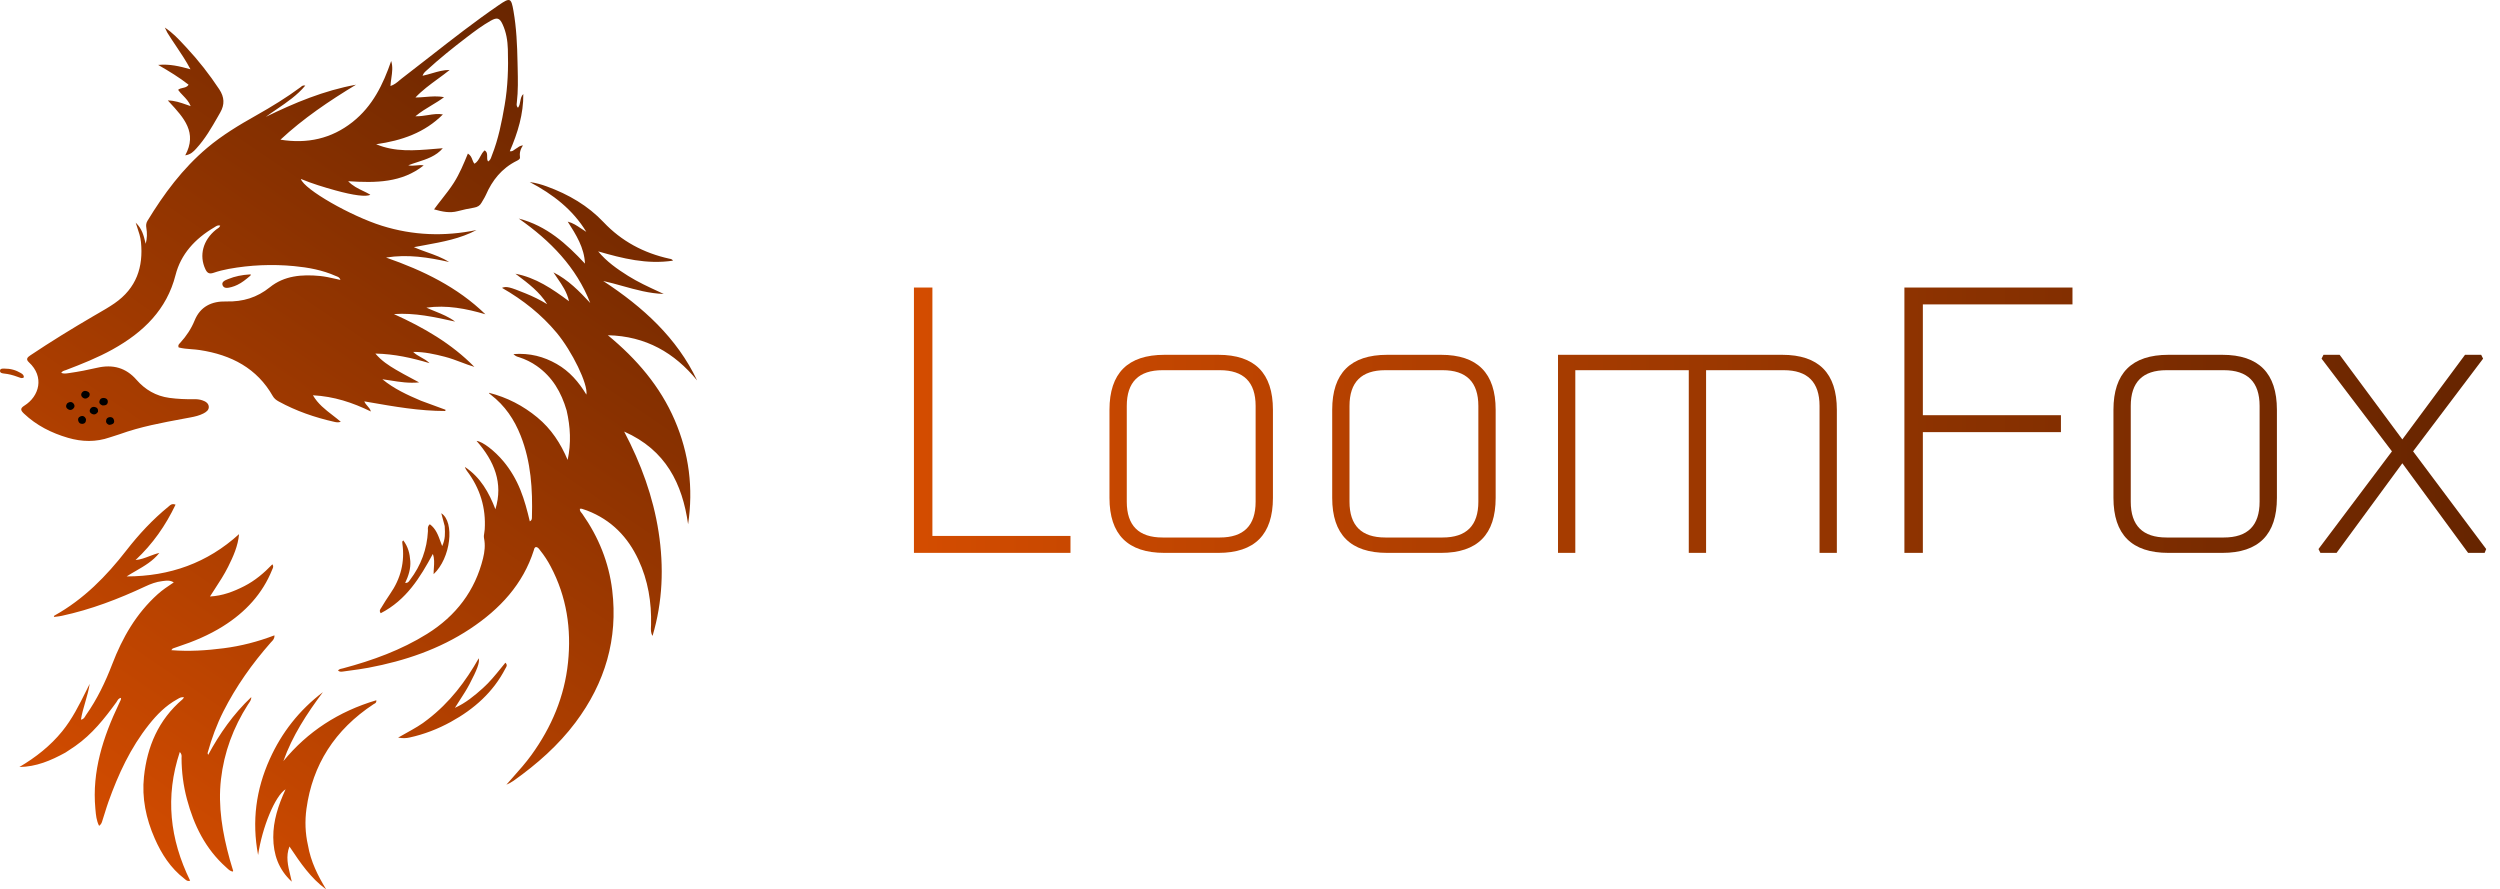 <svg width="208" height="74" viewBox="0 0 208 74" fill="none" xmlns="http://www.w3.org/2000/svg">
<path fill-rule="evenodd" clip-rule="evenodd" d="M31.814 31.554C32.773 32.346 33.891 32.86 35.028 33.342C35.749 33.611 36.409 33.852 37.069 34.093L37.048 34.195C34.912 34.198 32.818 33.831 30.665 33.455C30.547 33.434 30.429 33.413 30.31 33.393C30.373 33.554 30.475 33.668 30.575 33.781C30.691 33.911 30.805 34.039 30.858 34.236C29.326 33.49 27.793 32.981 26.036 32.887C26.443 33.596 27.055 34.069 27.668 34.543C27.901 34.723 28.133 34.903 28.355 35.095C28.128 35.167 27.973 35.133 27.819 35.099C26.192 34.733 24.637 34.197 23.188 33.402C22.983 33.289 22.81 33.157 22.694 32.952C21.392 30.656 19.264 29.524 16.609 29.123C16.381 29.088 16.15 29.07 15.921 29.053C15.562 29.026 15.205 28.998 14.864 28.907C14.786 28.739 14.879 28.643 14.963 28.556C14.974 28.545 14.985 28.533 14.995 28.522C15.505 27.965 15.915 27.346 16.192 26.664C16.661 25.509 17.607 25.048 18.832 25.081C20.214 25.117 21.392 24.753 22.45 23.901C23.652 22.932 25.116 22.816 26.625 22.962C27.052 23.004 27.469 23.098 27.907 23.197C28.044 23.228 28.183 23.259 28.326 23.29C28.266 23.088 28.126 23.034 27.999 22.986C27.973 22.976 27.948 22.966 27.924 22.956C26.828 22.469 25.655 22.253 24.463 22.14C22.642 21.968 20.826 22.044 19.027 22.373C18.599 22.451 18.174 22.559 17.765 22.699C17.404 22.822 17.235 22.709 17.091 22.405C16.547 21.255 16.886 19.976 17.977 19.102C18.008 19.077 18.043 19.055 18.079 19.033C18.177 18.972 18.279 18.908 18.321 18.768C18.14 18.715 18.01 18.799 17.888 18.878C17.863 18.895 17.838 18.911 17.813 18.925C16.217 19.868 15.044 21.154 14.604 22.887C13.88 25.741 11.947 27.64 9.365 29.073C8.13 29.759 6.813 30.283 5.488 30.789C5.461 30.799 5.433 30.807 5.405 30.816C5.296 30.85 5.179 30.886 5.094 31.024C5.3 31.107 5.497 31.077 5.691 31.048C5.716 31.044 5.741 31.04 5.766 31.037C6.544 30.926 7.314 30.777 8.077 30.599C9.393 30.294 10.486 30.599 11.36 31.603C12.068 32.415 12.972 32.952 14.093 33.104C14.771 33.195 15.457 33.225 16.143 33.212C16.378 33.208 16.608 33.23 16.832 33.306C17.11 33.4 17.352 33.551 17.371 33.84C17.388 34.114 17.161 34.28 16.922 34.402C16.586 34.575 16.215 34.661 15.844 34.73C15.658 34.765 15.472 34.8 15.285 34.834C13.485 35.169 11.685 35.502 9.961 36.125C9.817 36.177 9.669 36.222 9.522 36.267C9.392 36.306 9.262 36.346 9.134 36.391C7.98 36.793 6.822 36.766 5.661 36.428C4.274 36.024 3.03 35.392 1.996 34.413C1.725 34.156 1.646 33.987 2.027 33.75C3.269 32.976 3.718 31.35 2.407 30.143C2.118 29.878 2.29 29.721 2.533 29.559C4.234 28.421 5.98 27.348 7.753 26.312C7.877 26.239 8.002 26.167 8.128 26.095C8.6 25.823 9.073 25.55 9.519 25.243C11.364 23.973 11.934 22.203 11.729 20.139C11.688 19.718 11.554 19.32 11.408 18.886C11.369 18.768 11.329 18.648 11.289 18.524C11.817 19.022 11.956 19.602 12.098 20.19C12.105 20.222 12.113 20.254 12.121 20.286C12.243 19.837 12.251 19.396 12.176 18.962C12.138 18.743 12.157 18.557 12.27 18.371C13.634 16.134 15.184 14.03 17.242 12.297C18.487 11.249 19.887 10.405 21.316 9.601C22.593 8.881 23.841 8.119 25.012 7.25C25.026 7.24 25.04 7.228 25.054 7.215C25.125 7.155 25.206 7.086 25.401 7.119C24.727 7.926 23.882 8.502 23.041 9.075C22.728 9.287 22.417 9.499 22.114 9.723C24.509 8.554 26.95 7.535 29.621 7.047C27.383 8.403 25.234 9.851 23.334 11.621C25.577 11.985 27.584 11.531 29.32 10.162C31.014 8.827 31.878 7.009 32.546 5.075C32.696 5.552 32.629 6.019 32.561 6.498C32.53 6.715 32.498 6.934 32.487 7.157C32.803 7.051 33.016 6.871 33.22 6.698C33.286 6.643 33.351 6.588 33.418 6.536C34.195 5.942 34.965 5.34 35.735 4.738C37.624 3.262 39.513 1.785 41.501 0.423C42.441 -0.222 42.53 -0.182 42.721 0.908C42.967 2.319 43.03 3.743 43.058 5.167C43.062 5.324 43.065 5.481 43.069 5.638C43.092 6.605 43.114 7.574 42.999 8.54C42.998 8.551 42.997 8.562 42.995 8.573C42.979 8.694 42.962 8.827 43.095 8.968C43.221 8.803 43.256 8.611 43.289 8.421C43.328 8.204 43.365 7.99 43.54 7.823C43.554 9.478 43.086 11.036 42.413 12.582C42.594 12.615 42.699 12.534 42.798 12.456C42.841 12.423 42.883 12.39 42.93 12.368C42.981 12.343 43.028 12.31 43.076 12.275C43.183 12.197 43.301 12.112 43.513 12.098C43.278 12.43 43.215 12.755 43.262 13.105C43.279 13.226 43.127 13.315 43.012 13.372C41.744 13.996 40.955 15.001 40.425 16.219C40.361 16.364 40.278 16.502 40.195 16.64C40.148 16.717 40.102 16.795 40.058 16.874C39.927 17.113 39.723 17.228 39.44 17.276C38.982 17.354 38.526 17.451 38.078 17.57C37.429 17.743 36.82 17.619 36.112 17.419C36.33 17.119 36.554 16.832 36.775 16.551C37.126 16.104 37.467 15.668 37.762 15.203C38.24 14.45 38.576 13.632 38.925 12.786L38.929 12.776C39.164 12.924 39.233 13.109 39.3 13.288C39.344 13.407 39.388 13.524 39.479 13.623C39.715 13.479 39.835 13.255 39.955 13.03C40.056 12.843 40.157 12.655 40.324 12.511C40.536 12.649 40.533 12.839 40.53 13.03C40.528 13.171 40.526 13.313 40.609 13.436C40.785 13.335 40.84 13.176 40.892 13.023C40.905 12.987 40.917 12.951 40.931 12.917C41.469 11.563 41.745 10.149 41.99 8.728C42.254 7.193 42.301 5.646 42.254 4.096C42.232 3.381 42.12 2.675 41.811 2.013C41.567 1.49 41.352 1.427 40.829 1.723C40.127 2.12 39.488 2.6 38.853 3.085C37.698 3.968 36.563 4.873 35.499 5.854C35.484 5.868 35.469 5.881 35.453 5.895C35.345 5.992 35.228 6.096 35.157 6.303C35.432 6.246 35.695 6.169 35.954 6.093C36.436 5.952 36.903 5.815 37.413 5.82C37.093 6.079 36.76 6.322 36.426 6.566C35.774 7.043 35.121 7.52 34.563 8.112C34.841 8.111 35.116 8.088 35.39 8.066C35.906 8.023 36.42 7.98 36.945 8.086C36.621 8.333 36.27 8.544 35.911 8.76C35.464 9.029 35.003 9.306 34.561 9.673C34.937 9.682 35.282 9.627 35.614 9.575C36.036 9.508 36.436 9.444 36.849 9.52C35.342 11.038 33.422 11.701 31.296 12C32.869 12.665 34.499 12.527 36.141 12.389C36.374 12.369 36.608 12.349 36.842 12.332C36.278 12.989 35.507 13.238 34.735 13.487C34.477 13.571 34.218 13.654 33.966 13.753C34.19 13.806 34.411 13.785 34.632 13.763C34.838 13.742 35.044 13.722 35.251 13.763C33.439 15.202 31.281 15.23 28.967 15.076C29.341 15.471 29.784 15.683 30.214 15.889C30.419 15.988 30.622 16.084 30.812 16.199C30.496 16.4 29.393 16.253 27.903 15.839C26.942 15.572 25.989 15.285 25.03 14.888C25.318 15.774 29.203 17.978 31.773 18.783C34.36 19.593 36.98 19.692 39.647 19.139C38.299 19.857 36.826 20.125 35.335 20.397C35.035 20.451 34.734 20.506 34.433 20.564C34.787 20.721 35.153 20.852 35.519 20.982C36.154 21.208 36.789 21.434 37.364 21.798C35.641 21.412 33.916 21.138 32.119 21.429C35.2 22.5 38.064 23.889 40.385 26.148C38.781 25.675 37.171 25.362 35.477 25.595C35.718 25.707 35.965 25.807 36.212 25.907C36.79 26.142 37.367 26.376 37.865 26.757L37.815 26.746C36.158 26.378 34.51 26.011 32.771 26.131C35.261 27.253 37.578 28.596 39.469 30.526C39.098 30.415 38.739 30.279 38.38 30.143C37.927 29.972 37.475 29.802 37.003 29.681C36.166 29.466 35.327 29.273 34.373 29.278C34.572 29.475 34.801 29.602 35.034 29.73C35.276 29.863 35.521 29.999 35.74 30.216C34.242 29.769 32.827 29.453 31.23 29.417C31.749 30.027 32.342 30.406 32.946 30.763C33.357 31.006 33.78 31.232 34.232 31.473C34.439 31.582 34.651 31.696 34.871 31.815C34.023 31.9 33.258 31.778 32.502 31.657C32.273 31.621 32.044 31.584 31.814 31.554ZM47.228 38.265C47.532 36.873 47.456 35.513 47.145 34.157C46.7 32.638 45.97 31.37 44.658 30.448C44.209 30.132 43.72 29.894 43.193 29.722C43.172 29.715 43.151 29.709 43.13 29.703C43.013 29.669 42.883 29.631 42.718 29.459C44.091 29.359 45.242 29.67 46.316 30.282C47.388 30.893 48.15 31.78 48.788 32.833C48.943 31.98 47.594 29.219 46.309 27.68C45.054 26.179 43.529 24.96 41.766 23.95C42.134 23.801 42.401 23.873 43.725 24.41C44.349 24.663 44.95 24.956 45.527 25.311C44.903 24.295 43.962 23.587 43.011 22.871C42.968 22.838 42.924 22.806 42.881 22.773C44.574 23.098 45.926 24.014 47.341 25.063C47.171 24.298 46.773 23.723 46.381 23.156C46.267 22.992 46.154 22.828 46.046 22.66C47.284 23.282 48.2 24.236 49.108 25.209C47.957 22.247 45.807 20.036 43.159 18.184C45.49 18.789 47.128 20.283 48.669 21.933C48.614 20.607 47.929 19.53 47.234 18.439C47.663 18.547 48.004 18.778 48.344 19.009C48.487 19.106 48.63 19.203 48.779 19.29C47.667 17.449 46.01 16.164 44.076 15.148C44.576 15.211 45.043 15.347 45.501 15.514C47.309 16.174 48.92 17.113 50.218 18.487C51.701 20.056 53.54 21.052 55.707 21.527C55.719 21.529 55.732 21.532 55.745 21.534C55.83 21.55 55.92 21.568 55.992 21.686C53.823 22.015 51.8 21.503 49.766 20.914C50.459 21.755 51.339 22.377 52.261 22.955C53.074 23.464 53.947 23.867 54.827 24.273C54.958 24.334 55.09 24.395 55.221 24.456C54.033 24.42 52.915 24.108 51.791 23.794C51.26 23.646 50.728 23.498 50.186 23.378C53.504 25.548 56.323 28.115 58 31.653C56.123 29.357 53.742 27.964 50.573 27.891C52.979 29.871 54.928 32.15 56.136 34.953C57.339 37.748 57.692 40.628 57.25 43.616C56.772 40.252 55.406 37.444 51.931 35.907C53.331 38.566 54.344 41.332 54.796 44.265C55.245 47.178 55.137 50.063 54.292 52.907C54.137 52.655 54.15 52.392 54.162 52.134C54.165 52.084 54.167 52.035 54.168 51.987C54.215 50.113 53.922 48.296 53.117 46.571C52.246 44.702 50.892 43.268 48.847 42.477C48.699 42.42 48.547 42.372 48.395 42.325C48.37 42.318 48.342 42.321 48.307 42.325C48.289 42.328 48.269 42.33 48.247 42.331C48.223 42.478 48.306 42.579 48.386 42.675C48.41 42.703 48.433 42.731 48.453 42.76C49.811 44.694 50.661 46.809 50.937 49.11C51.422 53.14 50.359 56.802 47.879 60.111C46.459 62.004 44.688 63.566 42.734 64.956C42.55 65.086 42.347 65.192 42.13 65.287C42.312 65.077 42.497 64.869 42.682 64.661C43.214 64.063 43.744 63.467 44.21 62.822C45.897 60.489 46.967 57.944 47.259 55.12C47.548 52.328 47.151 49.652 45.814 47.124C45.567 46.656 45.279 46.211 44.943 45.794C44.927 45.774 44.912 45.754 44.897 45.733C44.821 45.632 44.744 45.528 44.592 45.51C44.476 45.547 44.451 45.642 44.429 45.727C44.424 45.744 44.42 45.761 44.415 45.777C43.522 48.59 41.607 50.671 39.105 52.325C36.555 54.011 33.69 54.985 30.657 55.556C30.153 55.651 29.644 55.72 29.134 55.789C28.938 55.815 28.741 55.842 28.544 55.87C28.401 55.891 28.253 55.907 28.123 55.793C28.202 55.678 28.323 55.652 28.444 55.627C28.475 55.62 28.506 55.614 28.536 55.606C31.004 54.947 33.38 54.082 35.529 52.743C37.958 51.23 39.528 49.134 40.188 46.457C40.323 45.911 40.387 45.355 40.272 44.786C40.241 44.635 40.267 44.475 40.294 44.314C40.308 44.227 40.323 44.14 40.328 44.054C40.441 42.263 39.95 40.635 38.843 39.172C38.77 39.074 38.712 38.967 38.676 38.846C39.986 39.719 40.684 40.984 41.218 42.368C41.88 40.196 41.132 38.366 39.649 36.683C40.169 36.738 41.16 37.517 41.873 38.367C42.484 39.096 42.95 39.901 43.299 40.765C43.64 41.609 43.868 42.485 44.08 43.377C44.252 43.294 44.254 43.163 44.257 43.042C44.257 43.032 44.257 43.023 44.257 43.013C44.32 40.714 44.185 38.44 43.322 36.252C42.794 34.913 42.014 33.743 40.826 32.835C40.815 32.826 40.803 32.818 40.792 32.81C40.745 32.778 40.699 32.746 40.68 32.679C42.199 33.062 43.526 33.758 44.698 34.724C45.87 35.689 46.653 36.903 47.228 38.265ZM5.694 62.45C5.607 62.507 5.52 62.564 5.433 62.621C4.218 63.286 3.014 63.796 1.611 63.816C2.983 63.007 4.192 62.054 5.171 60.849C6.01 59.818 6.587 58.655 7.166 57.488C7.264 57.291 7.362 57.094 7.461 56.897C7.385 57.414 7.239 57.915 7.093 58.418C6.953 58.897 6.813 59.379 6.732 59.88C6.949 59.838 7.024 59.708 7.095 59.587C7.114 59.554 7.132 59.522 7.153 59.493C8.087 58.171 8.77 56.736 9.343 55.245C10.179 53.068 11.32 51.059 13.124 49.435C13.514 49.084 13.954 48.791 14.428 48.475L14.458 48.455C14.155 48.266 13.866 48.303 13.594 48.337C13.56 48.342 13.527 48.346 13.494 48.35C12.999 48.407 12.539 48.58 12.091 48.79C9.866 49.833 7.575 50.713 5.143 51.236C4.998 51.268 4.85 51.286 4.707 51.304C4.642 51.312 4.578 51.32 4.516 51.329C4.453 51.26 4.497 51.235 4.529 51.217C6.975 49.854 8.85 47.934 10.509 45.801C11.545 44.468 12.693 43.227 14.024 42.144C14.042 42.13 14.06 42.114 14.078 42.098C14.195 41.995 14.323 41.881 14.606 41.987C13.783 43.712 12.713 45.258 11.278 46.596C11.698 46.556 12.072 46.413 12.444 46.27C12.711 46.168 12.976 46.067 13.258 46.004C12.731 46.674 12.006 47.093 11.279 47.513C11.028 47.658 10.777 47.803 10.533 47.959C14.137 47.953 17.259 46.833 19.889 44.44C19.8 45.435 19.406 46.299 18.981 47.154C18.657 47.806 18.257 48.417 17.851 49.039C17.724 49.234 17.596 49.43 17.47 49.628C18.511 49.575 19.435 49.22 20.324 48.767C21.218 48.31 21.963 47.678 22.663 46.949C22.777 47.109 22.72 47.232 22.669 47.341C22.659 47.362 22.65 47.382 22.642 47.402C21.84 49.398 20.429 50.93 18.557 52.104C17.384 52.84 16.108 53.377 14.781 53.812C14.643 53.857 14.507 53.904 14.372 53.955C14.358 53.96 14.348 53.973 14.325 54.004C14.309 54.026 14.288 54.055 14.255 54.095C15.753 54.214 17.18 54.117 18.605 53.935C20.047 53.751 21.443 53.391 22.834 52.861C22.848 53.126 22.717 53.261 22.598 53.384C22.574 53.408 22.551 53.433 22.529 53.457C20.977 55.219 19.639 57.11 18.59 59.179C18.029 60.285 17.61 61.438 17.281 62.621C17.267 62.671 17.273 62.725 17.32 62.804C18.272 61.037 19.418 59.406 20.907 57.998C20.916 58.2 20.81 58.353 20.706 58.505C20.682 58.539 20.658 58.573 20.636 58.608C19.406 60.528 18.642 62.599 18.386 64.827C18.124 67.097 18.512 69.308 19.114 71.497C19.171 71.701 19.233 71.904 19.295 72.107C19.329 72.22 19.364 72.333 19.398 72.446C19.399 72.451 19.397 72.456 19.394 72.466C19.389 72.476 19.382 72.492 19.373 72.516C19.17 72.49 19.034 72.363 18.901 72.239C18.876 72.215 18.85 72.192 18.825 72.169C17.076 70.614 16.13 68.647 15.555 66.496C15.255 65.376 15.11 64.234 15.104 63.078C15.104 63.053 15.106 63.027 15.107 63.001C15.115 62.879 15.124 62.741 14.96 62.562C13.724 66.287 14.128 69.815 15.819 73.272C15.617 73.345 15.504 73.248 15.4 73.159C15.38 73.142 15.361 73.125 15.341 73.11C14.18 72.216 13.439 71.046 12.874 69.762C12.148 68.112 11.789 66.388 11.979 64.615C12.245 62.132 13.166 59.901 15.193 58.177C15.219 58.156 15.238 58.127 15.263 58.089C15.276 58.068 15.292 58.044 15.312 58.017C15.091 57.975 14.942 58.063 14.802 58.146C14.777 58.161 14.753 58.175 14.729 58.188C13.782 58.714 13.051 59.459 12.4 60.277C10.851 62.223 9.84 64.421 9.023 66.707C8.92 66.995 8.83 67.286 8.739 67.578C8.675 67.787 8.61 67.995 8.541 68.203C8.531 68.23 8.523 68.259 8.515 68.287C8.474 68.428 8.43 68.58 8.244 68.712C8.022 68.268 7.982 67.817 7.943 67.375C7.94 67.34 7.936 67.305 7.933 67.27C7.651 64.182 8.573 61.331 9.893 58.56C9.947 58.448 10.002 58.336 10.051 58.221C10.061 58.199 10.062 58.173 10.065 58.136C10.066 58.116 10.067 58.092 10.07 58.062C9.883 58.091 9.811 58.213 9.744 58.327C9.725 58.359 9.706 58.391 9.686 58.42C8.703 59.772 7.672 61.084 6.255 62.075C6.071 62.204 5.882 62.327 5.694 62.45ZM25.497 67.297C25.36 68.302 25.393 69.322 25.622 70.323C25.857 71.696 26.448 72.863 27.139 74C25.845 73.058 24.996 71.791 24.136 70.507L24.083 70.427C23.764 71.247 23.957 72.03 24.151 72.818C24.195 72.996 24.238 73.175 24.277 73.355C23.165 72.337 22.744 71.07 22.736 69.667C22.728 68.297 23.146 67.005 23.761 65.669C22.884 66.214 21.816 68.823 21.473 71.139C20.942 68.306 21.303 65.689 22.442 63.159C23.43 60.966 24.883 59.094 26.866 57.587C25.527 59.376 24.32 61.225 23.577 63.323C25.592 60.868 28.159 59.198 31.311 58.26C31.333 58.455 31.23 58.509 31.139 58.556C31.119 58.566 31.099 58.577 31.081 58.588C27.852 60.716 25.999 63.633 25.497 67.297ZM14.646 3.827C14.397 3.457 14.15 3.091 13.921 2.716C13.848 2.572 13.802 2.476 13.712 2.291C14.38 2.737 14.857 3.251 15.328 3.759C15.381 3.815 15.433 3.872 15.486 3.928C16.509 5.023 17.423 6.192 18.243 7.431C18.672 8.08 18.708 8.695 18.321 9.365C18.256 9.478 18.191 9.591 18.127 9.705C17.596 10.631 17.067 11.557 16.329 12.359L16.319 12.37C16.1 12.609 15.872 12.857 15.411 12.925C16.44 11.036 15.296 9.799 14.106 8.513C14.058 8.461 14.01 8.409 13.962 8.357C14.525 8.365 14.995 8.529 15.508 8.707C15.624 8.748 15.743 8.789 15.865 8.83C15.721 8.461 15.469 8.2 15.225 7.946C15.079 7.794 14.935 7.645 14.818 7.477C14.93 7.376 15.073 7.344 15.214 7.314C15.396 7.274 15.577 7.234 15.688 7.046C14.922 6.447 14.091 5.938 13.159 5.401C14.126 5.31 14.936 5.512 15.848 5.765C15.481 5.069 15.06 4.442 14.646 3.827ZM37.004 43.866C37.002 43.833 37 43.8 36.999 43.767C36.9 43.369 36.809 43.04 36.715 42.7L36.715 42.7C37.853 43.43 37.503 46.443 36.076 47.77C36.075 47.594 36.087 47.422 36.099 47.253C36.126 46.854 36.152 46.472 36.013 46.088C34.954 48.045 33.816 49.916 31.675 51.021C31.54 50.825 31.621 50.71 31.693 50.607C31.706 50.588 31.72 50.569 31.731 50.55C31.962 50.169 32.195 49.787 32.451 49.421C33.344 48.142 33.691 46.748 33.478 45.231C33.471 45.178 33.462 45.123 33.465 45.069C33.466 45.056 33.478 45.044 33.5 45.021C33.514 45.006 33.532 44.988 33.554 44.962C33.956 45.491 34.097 46.071 34.137 46.684C34.178 47.312 33.994 47.899 33.709 48.504C33.926 48.513 34.004 48.401 34.076 48.299C34.087 48.284 34.098 48.268 34.109 48.254C35.032 47.039 35.526 45.685 35.604 44.194C35.607 44.154 35.604 44.112 35.602 44.069C35.593 43.921 35.584 43.764 35.765 43.619C36.262 43.987 36.454 44.519 36.671 45.119C36.709 45.222 36.747 45.328 36.788 45.435C37.059 44.853 37.031 44.355 37.004 43.866ZM33.819 60.978C34.46 60.621 35.061 60.287 35.59 59.855C37.424 58.442 38.731 56.709 39.835 54.766C39.917 55.143 39.69 55.727 39.056 56.934C38.822 57.379 38.549 57.802 38.272 58.228C38.13 58.448 37.987 58.669 37.848 58.894C38.741 58.491 39.47 57.888 40.174 57.256C40.738 56.751 41.209 56.17 41.689 55.578C41.808 55.431 41.928 55.283 42.05 55.135C42.231 55.322 42.151 55.45 42.082 55.563C42.069 55.585 42.056 55.606 42.045 55.627C41.044 57.568 39.464 58.988 37.507 60.062C36.431 60.652 35.29 61.097 34.073 61.361C33.803 61.419 33.536 61.442 33.123 61.37C33.359 61.233 33.591 61.104 33.819 60.978ZM20.83 22.929C20.821 22.939 20.812 22.949 20.804 22.959C20.454 23.256 20.134 23.515 19.755 23.697C19.6 23.771 19.438 23.837 19.271 23.881C19.004 23.951 18.657 24.04 18.529 23.756C18.395 23.457 18.711 23.328 18.948 23.232C18.961 23.227 18.974 23.222 18.986 23.217C19.549 22.986 20.146 22.871 20.76 22.834C20.924 22.825 20.878 22.876 20.83 22.929ZM1.594 31.398C1.551 31.381 1.508 31.364 1.464 31.353C1.063 31.205 0.718 31.118 0.354 31.081C0.209 31.066 -0.009 31.04 0 30.848C0.009 30.665 0.18 30.666 0.328 30.668C0.344 30.668 0.359 30.668 0.375 30.668C0.864 30.664 1.319 30.788 1.73 31.036L1.733 31.038C1.86 31.115 2.003 31.202 1.979 31.405C1.843 31.497 1.719 31.448 1.594 31.398Z" fill="url(#paint0_linear_8224_65)"/>
<path d="M8.542 33.736C8.276 33.642 8.207 33.485 8.311 33.277C8.391 33.117 8.551 33.089 8.717 33.121C8.875 33.151 8.973 33.257 8.971 33.408C8.968 33.642 8.818 33.743 8.542 33.736Z" fill="black"/>
<path d="M5.594 33.555C5.817 33.397 6 33.415 6.14 33.605C6.23 33.728 6.219 33.867 6.112 33.981C5.996 34.105 5.847 34.156 5.687 34.063C5.482 33.943 5.437 33.776 5.594 33.555Z" fill="black"/>
<path d="M7.407 33.003C7.221 33.182 7.041 33.221 6.86 33.058C6.729 32.941 6.721 32.794 6.821 32.655C6.926 32.51 7.092 32.496 7.244 32.554C7.443 32.63 7.525 32.775 7.407 33.003Z" fill="black"/>
<path d="M9.077 35.35C8.842 35.255 8.784 35.102 8.844 34.912C8.884 34.784 8.997 34.72 9.134 34.705C9.278 34.689 9.402 34.756 9.452 34.869C9.586 35.173 9.432 35.322 9.077 35.35Z" fill="black"/>
<path d="M8.154 34.262C7.994 34.503 7.799 34.538 7.588 34.398C7.459 34.312 7.424 34.17 7.502 34.033C7.585 33.885 7.73 33.822 7.903 33.864C8.097 33.912 8.182 34.043 8.154 34.262Z" fill="black"/>
<path d="M7.156 34.871C7.165 35.111 7.072 35.254 6.844 35.266C6.663 35.276 6.549 35.165 6.508 35.003C6.472 34.858 6.513 34.727 6.663 34.657C6.89 34.551 7.051 34.628 7.156 34.871Z" fill="black"/>
<path d="M76.04 46V23.92H77.576V44.592H89.064V46H76.04ZM92.308 41.424V34.096C92.308 31.045 93.833 29.52 96.884 29.52H101.364C104.393 29.52 105.908 31.045 105.908 34.096V41.424C105.908 44.475 104.393 46 101.364 46H96.884C93.833 46 92.308 44.475 92.308 41.424ZM93.748 41.744C93.748 43.728 94.74 44.72 96.724 44.72H101.492C103.476 44.72 104.468 43.728 104.468 41.744V33.776C104.468 31.792 103.476 30.8 101.492 30.8H96.724C94.74 30.8 93.748 31.792 93.748 33.776V41.744ZM110.839 41.424V34.096C110.839 31.045 112.364 29.52 115.415 29.52H119.895C122.924 29.52 124.439 31.045 124.439 34.096V41.424C124.439 44.475 122.924 46 119.895 46H115.415C112.364 46 110.839 44.475 110.839 41.424ZM112.279 41.744C112.279 43.728 113.271 44.72 115.255 44.72H120.023C122.007 44.72 122.999 43.728 122.999 41.744V33.776C122.999 31.792 122.007 30.8 120.023 30.8H115.255C113.271 30.8 112.279 31.792 112.279 33.776V41.744ZM129.626 46V29.52H148.282C151.312 29.52 152.826 31.045 152.826 34.096V46H151.386V33.776C151.386 31.792 150.394 30.8 148.41 30.8H141.946V46H140.506V30.8H131.066V46H129.626ZM158.446 46V23.92H172.43V25.328H159.982V34.544H171.47V35.952H159.982V46H158.446ZM175.839 41.424V34.096C175.839 31.045 177.364 29.52 180.415 29.52H184.895C187.924 29.52 189.439 31.045 189.439 34.096V41.424C189.439 44.475 187.924 46 184.895 46H180.415C177.364 46 175.839 44.475 175.839 41.424ZM177.279 41.744C177.279 43.728 178.271 44.72 180.255 44.72H185.023C187.007 44.72 187.999 43.728 187.999 41.744V33.776C187.999 31.792 187.007 30.8 185.023 30.8H180.255C178.271 30.8 177.279 31.792 177.279 33.776V41.744ZM192.898 45.68L199.01 37.552L193.154 29.84L193.314 29.52H194.658L199.874 36.56L205.09 29.52H206.434L206.594 29.84L200.77 37.552L206.85 45.68L206.722 46H205.346L199.874 38.544L194.402 46H193.058L192.898 45.68Z" fill="url(#paint1_linear_8224_65)"/>
<defs>
<linearGradient id="paint0_linear_8224_65" x1="52.503" y1="3.364" x2="6.355" y2="71.3" gradientUnits="userSpaceOnUse">
<stop stop-color="#652400"/>
<stop offset="1" stop-color="#D64D00"/>
</linearGradient>
<linearGradient id="paint1_linear_8224_65" x1="73" y1="37" x2="208" y2="37" gradientUnits="userSpaceOnUse">
<stop stop-color="#D64D00"/>
<stop offset="1" stop-color="#652400"/>
</linearGradient>
</defs>
</svg>
